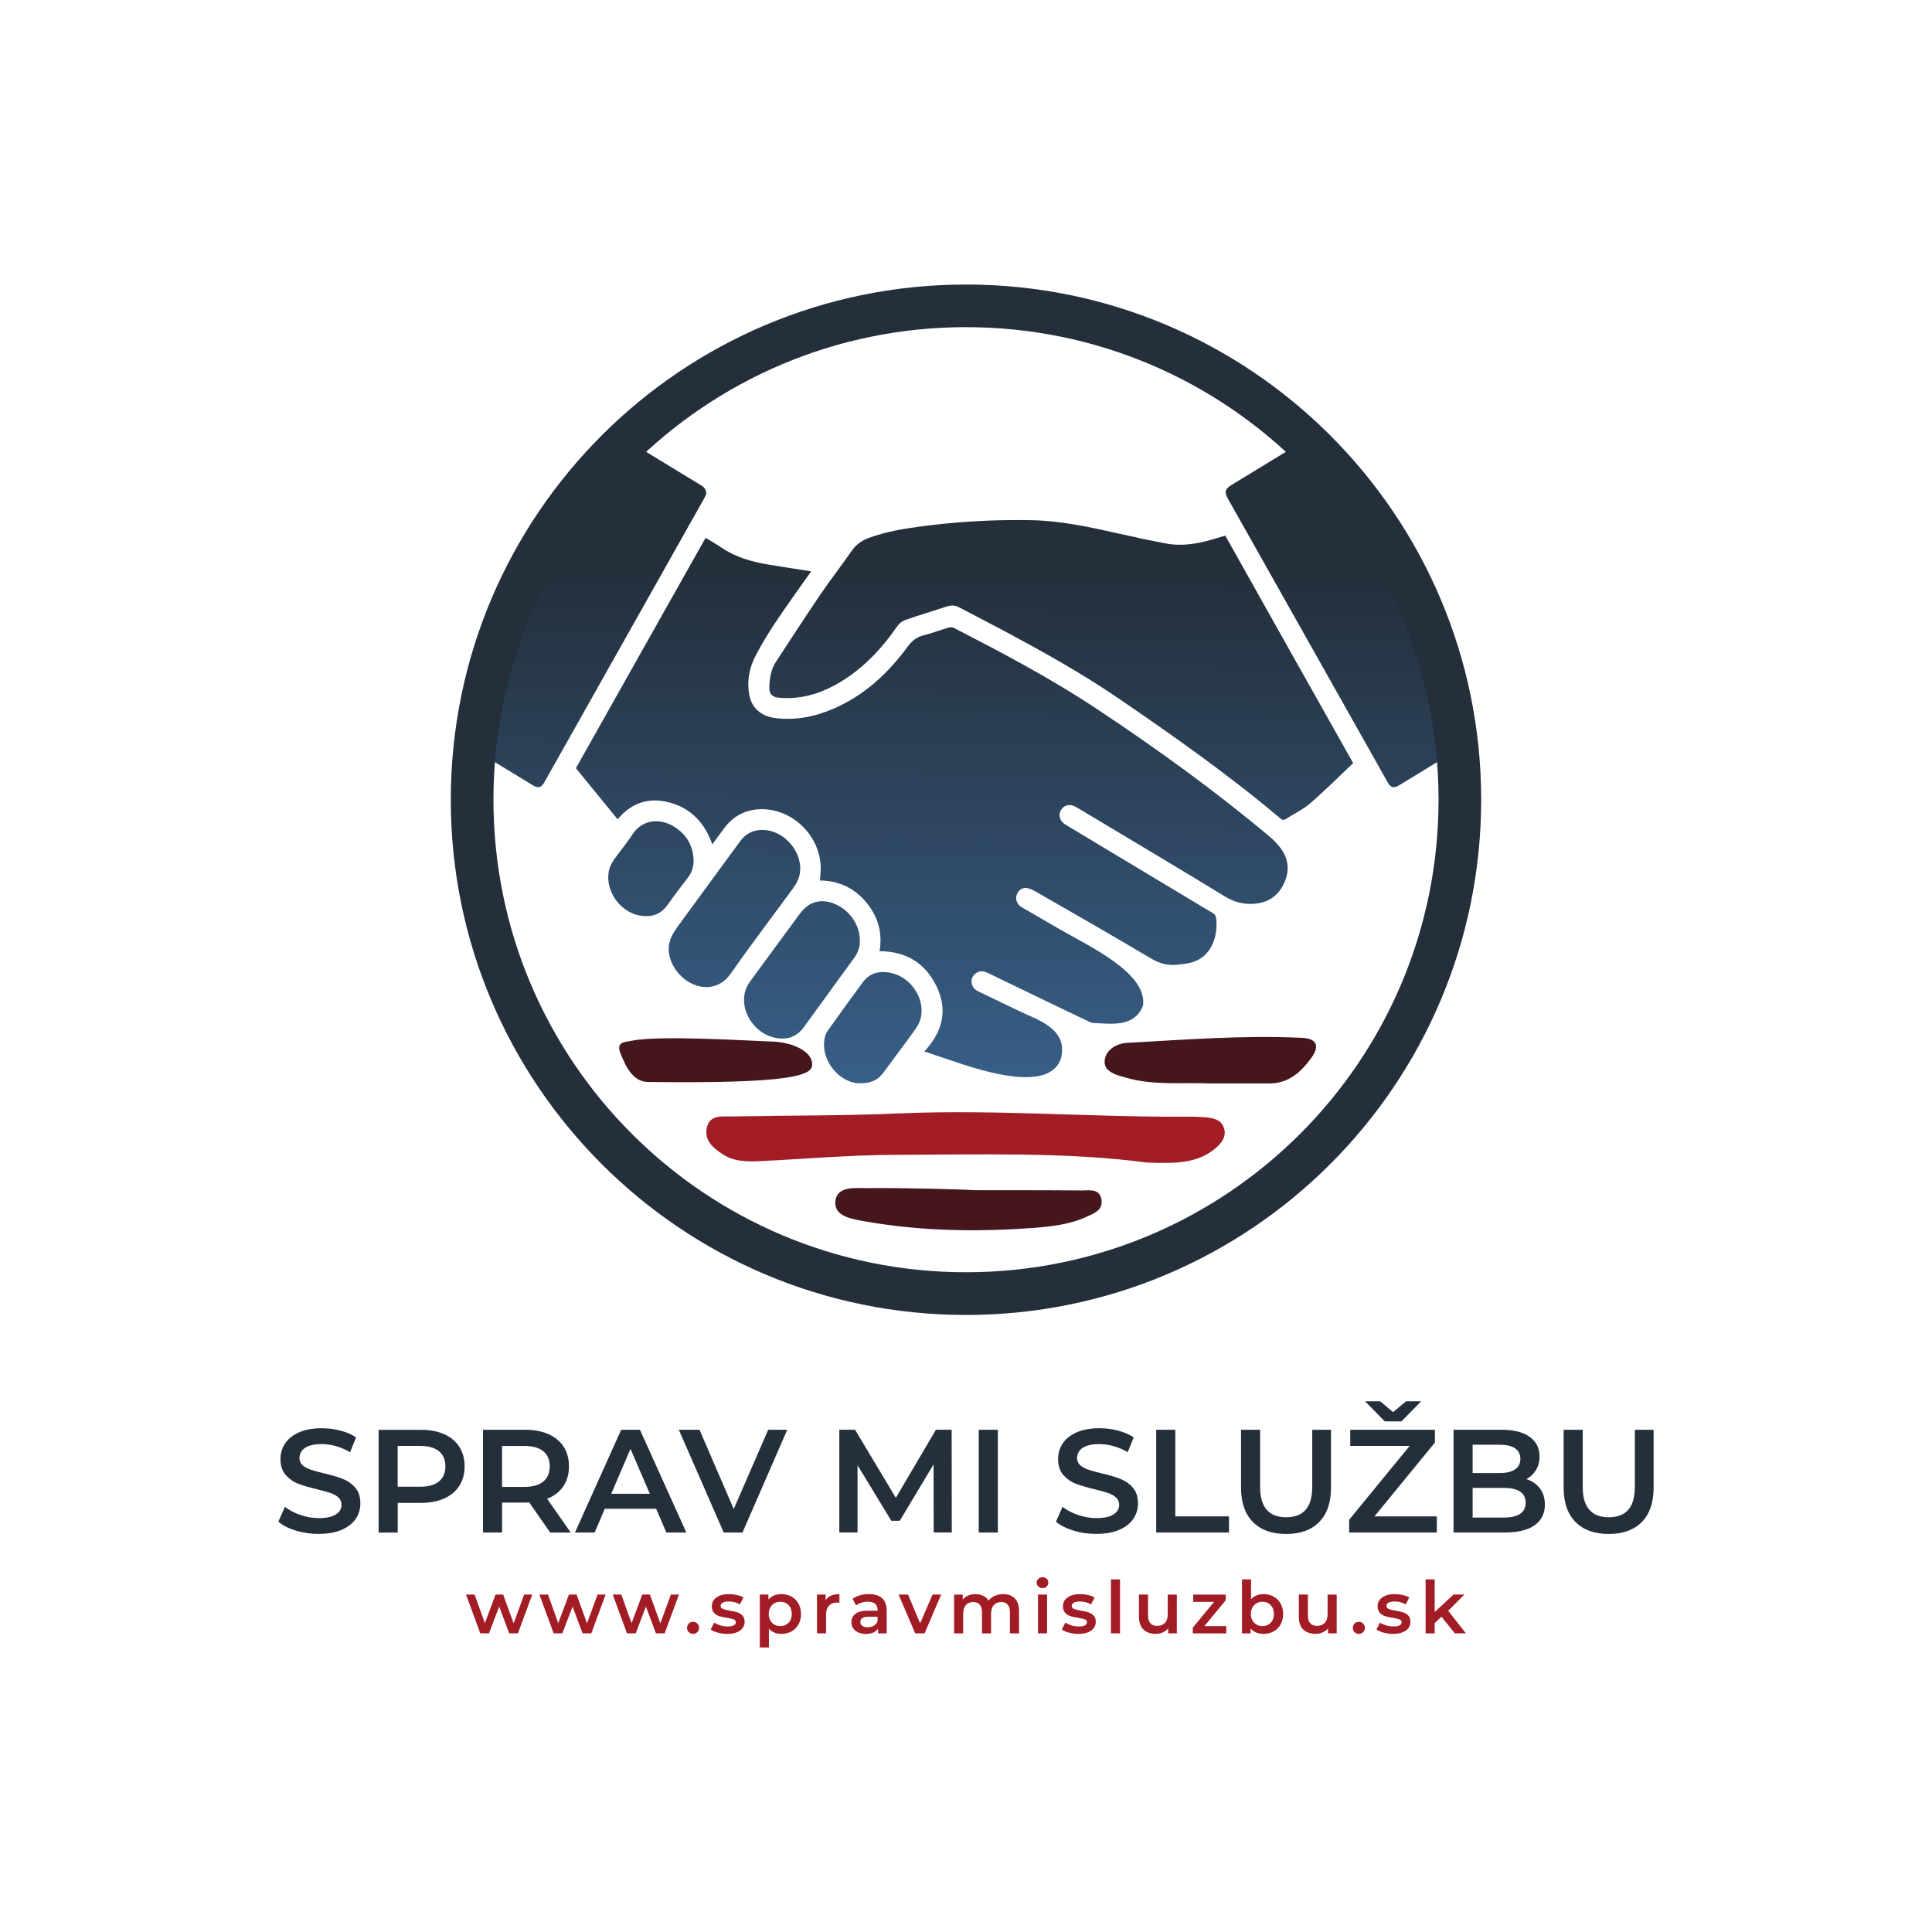 <?xml version="1.0" encoding="utf-8"?>
<!-- Generator: Adobe Illustrator 25.0.1, SVG Export Plug-In . SVG Version: 6.00 Build 0)  -->
<svg version="1.1" id="Vrstva_1" xmlns="http://www.w3.org/2000/svg" xmlns:xlink="http://www.w3.org/1999/xlink" x="0px" y="0px"
	 viewBox="0 0 425.2 425.2" style="enable-background:new 0 0 425.2 425.2;" xml:space="preserve">
<style type="text/css">
	.st0{fill:#242F3B;}
	.st1{fill:#A21C26;}
	.st2{fill:#45161B;}
	.st3{fill:url(#SVGID_1_);}
	.st4{fill:url(#SVGID_2_);}
	.st5{fill:url(#SVGID_3_);}
	.st6{fill:url(#SVGID_4_);}
	.st7{fill:url(#SVGID_5_);}
	.st8{fill:url(#SVGID_6_);}
	.st9{fill:url(#SVGID_7_);}
	.st10{fill:url(#SVGID_8_);}
</style>
<g>
	<g>
		<path class="st0" d="M65.12,336.86c-1.63-0.5-2.91-1.15-3.86-1.97l1.45-3.26c0.93,0.73,2.06,1.33,3.41,1.79
			c1.35,0.46,2.7,0.69,4.05,0.69c1.68,0,2.93-0.27,3.76-0.81c0.83-0.54,1.24-1.25,1.24-2.13c0-0.65-0.23-1.18-0.69-1.6
			s-1.05-0.75-1.76-0.99c-0.71-0.24-1.68-0.51-2.91-0.81c-1.72-0.41-3.12-0.82-4.18-1.23c-1.07-0.41-1.98-1.05-2.75-1.92
			s-1.15-2.05-1.15-3.54c0-1.25,0.34-2.38,1.02-3.41c0.68-1.02,1.7-1.83,3.07-2.44c1.37-0.6,3.04-0.9,5.02-0.9
			c1.38,0,2.73,0.17,4.07,0.52c1.33,0.34,2.49,0.84,3.46,1.49l-1.32,3.26c-0.99-0.58-2.02-1.02-3.1-1.33
			c-1.08-0.3-2.12-0.45-3.13-0.45c-1.66,0-2.89,0.28-3.7,0.84c-0.81,0.56-1.21,1.3-1.21,2.23c0,0.65,0.23,1.17,0.69,1.58
			c0.46,0.41,1.05,0.73,1.76,0.97s1.68,0.51,2.91,0.81c1.68,0.39,3.06,0.79,4.13,1.21c1.08,0.42,2,1.06,2.76,1.92
			c0.76,0.86,1.15,2.02,1.15,3.49c0,1.25-0.34,2.38-1.02,3.39c-0.68,1.01-1.71,1.82-3.08,2.42c-1.38,0.6-3.06,0.9-5.04,0.9
			C68.43,337.6,66.75,337.36,65.12,336.86z"/>
		<path class="st0" d="M97.75,315.64c1.45,0.65,2.57,1.57,3.34,2.78s1.16,2.64,1.16,4.3c0,1.64-0.39,3.06-1.16,4.28
			s-1.89,2.15-3.34,2.79c-1.45,0.65-3.16,0.97-5.12,0.97h-5.1v6.53h-4.2v-22.61h9.3C94.59,314.67,96.29,314.99,97.75,315.64z
			 M96.6,326.04c0.95-0.78,1.42-1.88,1.42-3.33c0-1.44-0.47-2.55-1.42-3.33s-2.34-1.16-4.17-1.16h-4.91v8.98h4.91
			C94.26,327.2,95.65,326.82,96.6,326.04z"/>
		<path class="st0" d="M121.09,337.28l-4.62-6.62c-0.19,0.02-0.48,0.03-0.87,0.03h-5.1v6.59h-4.2v-22.61h9.3
			c1.96,0,3.67,0.32,5.12,0.97c1.45,0.65,2.57,1.57,3.34,2.78s1.16,2.64,1.16,4.3c0,1.7-0.42,3.17-1.24,4.39
			c-0.83,1.23-2.02,2.14-3.57,2.75l5.2,7.43H121.09z M119.57,319.39c-0.95-0.78-2.34-1.16-4.17-1.16h-4.91v9.01h4.91
			c1.83,0,3.22-0.39,4.17-1.18s1.42-1.9,1.42-3.34C120.99,321.27,120.52,320.16,119.57,319.39z"/>
		<path class="st0" d="M144.41,332.05H133.1l-2.23,5.23h-4.33l10.17-22.61h4.13l10.21,22.61h-4.39L144.41,332.05z M143.02,328.75
			l-4.26-9.88l-4.23,9.88H143.02z"/>
		<path class="st0" d="M173.26,314.67l-9.85,22.61h-4.13l-9.88-22.61h4.55l7.53,17.44l7.59-17.44H173.26z"/>
		<path class="st0" d="M205.49,337.28l-0.03-14.99l-7.43,12.4h-1.87l-7.43-12.21v14.79h-4.01v-22.61h3.46l8.98,14.99l8.82-14.99
			h3.46l0.03,22.61H205.49z"/>
		<path class="st0" d="M215.41,314.67h4.2v22.61h-4.2V314.67z"/>
		<path class="st0" d="M236.26,336.86c-1.63-0.5-2.91-1.15-3.86-1.97l1.45-3.26c0.93,0.73,2.06,1.33,3.41,1.79
			c1.35,0.46,2.7,0.69,4.05,0.69c1.68,0,2.93-0.27,3.76-0.81c0.83-0.54,1.24-1.25,1.24-2.13c0-0.65-0.23-1.18-0.69-1.6
			s-1.05-0.75-1.76-0.99c-0.71-0.24-1.68-0.51-2.91-0.81c-1.72-0.41-3.12-0.82-4.18-1.23c-1.07-0.41-1.98-1.05-2.75-1.92
			c-0.76-0.87-1.15-2.05-1.15-3.54c0-1.25,0.34-2.38,1.02-3.41c0.68-1.02,1.7-1.83,3.07-2.44c1.37-0.6,3.04-0.9,5.02-0.9
			c1.38,0,2.73,0.17,4.07,0.52c1.34,0.34,2.49,0.84,3.46,1.49l-1.32,3.26c-0.99-0.58-2.03-1.02-3.1-1.33
			c-1.08-0.3-2.12-0.45-3.13-0.45c-1.66,0-2.89,0.28-3.7,0.84c-0.81,0.56-1.21,1.3-1.21,2.23c0,0.65,0.23,1.17,0.69,1.58
			c0.46,0.41,1.05,0.73,1.76,0.97s1.68,0.51,2.91,0.81c1.68,0.39,3.06,0.79,4.13,1.21s2,1.06,2.76,1.92
			c0.76,0.86,1.15,2.02,1.15,3.49c0,1.25-0.34,2.38-1.02,3.39c-0.68,1.01-1.71,1.82-3.08,2.42c-1.38,0.6-3.06,0.9-5.04,0.9
			C239.57,337.6,237.88,337.36,236.26,336.86z"/>
		<path class="st0" d="M254.46,314.67h4.2v19.06h11.82v3.55h-16.02V314.67z"/>
		<path class="st0" d="M275.75,334.97c-1.74-1.75-2.62-4.27-2.62-7.54v-12.76h4.2v12.6c0,4.44,1.92,6.65,5.75,6.65
			c3.81,0,5.72-2.22,5.72-6.65v-12.6h4.13v12.76c0,3.27-0.87,5.79-2.6,7.54c-1.73,1.76-4.16,2.63-7.29,2.63
			S277.49,336.73,275.75,334.97z"/>
		<path class="st0" d="M316.22,333.73v3.55h-19.29v-2.81l13.31-16.25h-13.08v-3.55h18.64v2.81l-13.31,16.25H316.22z M312.77,308.4
			l-4.33,4.42h-3.68l-4.33-4.42h3.33l2.84,2.39l2.84-2.39H312.77z"/>
		<path class="st0" d="M338.9,327.57c0.73,0.96,1.1,2.15,1.1,3.57c0,1.96-0.76,3.47-2.26,4.54c-1.51,1.07-3.71,1.6-6.59,1.6H319.9
			v-22.61h10.6c2.67,0,4.73,0.52,6.17,1.57c1.44,1.04,2.16,2.48,2.16,4.31c0,1.12-0.26,2.11-0.78,2.97c-0.52,0.86-1.23,1.53-2.13,2
			C337.18,325.93,338.17,326.62,338.9,327.57z M324.1,317.96v6.23h5.95c1.46,0,2.59-0.26,3.38-0.79c0.79-0.53,1.18-1.3,1.18-2.31
			c0-1.03-0.39-1.81-1.18-2.34c-0.79-0.53-1.91-0.79-3.38-0.79H324.1z M335.77,330.72c0-2.17-1.63-3.26-4.88-3.26h-6.79v6.53h6.79
			C334.14,333.99,335.77,332.9,335.77,330.72z"/>
		<path class="st0" d="M346.75,334.97c-1.74-1.75-2.62-4.27-2.62-7.54v-12.76h4.2v12.6c0,4.44,1.92,6.65,5.75,6.65
			c3.81,0,5.72-2.22,5.72-6.65v-12.6h4.13v12.76c0,3.27-0.87,5.79-2.6,7.54c-1.73,1.76-4.16,2.63-7.29,2.63
			S348.49,336.73,346.75,334.97z"/>
	</g>
	<g>
		<path class="st1" d="M117.14,350.93l-3.15,8.54h-1.92l-2.21-5.89l-2.24,5.89h-1.92l-3.14-8.54h1.89l2.26,6.3l2.35-6.3h1.68
			l2.3,6.34l2.32-6.34H117.14z"/>
		<path class="st1" d="M133.29,350.93l-3.15,8.54h-1.92l-2.21-5.89l-2.24,5.89h-1.92l-3.14-8.54h1.89l2.26,6.3l2.35-6.3h1.68
			l2.3,6.34l2.32-6.34H133.29z"/>
		<path class="st1" d="M149.43,350.93l-3.15,8.54h-1.92l-2.21-5.89l-2.24,5.89h-1.92l-3.14-8.54h1.89l2.26,6.3l2.35-6.3h1.68
			l2.3,6.34l2.32-6.34H149.43z"/>
		<path class="st1" d="M151.59,359.21c-0.26-0.25-0.38-0.57-0.38-0.95c0-0.39,0.13-0.71,0.38-0.96c0.25-0.25,0.56-0.37,0.94-0.37
			c0.37,0,0.69,0.12,0.94,0.37c0.25,0.25,0.38,0.57,0.38,0.96c0,0.38-0.13,0.7-0.38,0.95c-0.26,0.25-0.57,0.38-0.93,0.38
			C152.16,359.59,151.85,359.46,151.59,359.21z"/>
		<path class="st1" d="M157.99,359.32c-0.66-0.18-1.19-0.41-1.58-0.69l0.77-1.52c0.38,0.26,0.85,0.46,1.38,0.62
			c0.54,0.15,1.07,0.23,1.59,0.23c1.19,0,1.79-0.32,1.79-0.94c0-0.3-0.15-0.51-0.46-0.62s-0.79-0.23-1.46-0.34
			c-0.7-0.11-1.28-0.23-1.72-0.37c-0.44-0.14-0.83-0.38-1.15-0.73s-0.49-0.83-0.49-1.45c0-0.81,0.34-1.46,1.02-1.94
			c0.68-0.49,1.59-0.73,2.74-0.73c0.59,0,1.17,0.07,1.76,0.2c0.59,0.13,1.07,0.31,1.44,0.54l-0.77,1.52
			c-0.73-0.43-1.54-0.64-2.45-0.64c-0.59,0-1.03,0.09-1.34,0.26s-0.46,0.41-0.46,0.7c0,0.32,0.16,0.55,0.49,0.68
			c0.33,0.13,0.83,0.26,1.51,0.38c0.68,0.11,1.24,0.23,1.68,0.37s0.81,0.37,1.13,0.7c0.31,0.33,0.47,0.8,0.47,1.41
			c0,0.8-0.35,1.44-1.04,1.92c-0.69,0.48-1.64,0.72-2.83,0.72C159.33,359.59,158.65,359.5,157.99,359.32z"/>
		<path class="st1" d="M174.19,351.38c0.66,0.36,1.17,0.87,1.54,1.54c0.37,0.66,0.56,1.42,0.56,2.29c0,0.86-0.19,1.63-0.56,2.3
			c-0.37,0.67-0.89,1.18-1.54,1.54c-0.66,0.36-1.4,0.54-2.23,0.54c-1.15,0-2.06-0.38-2.74-1.15v4.14h-2v-11.65h1.9v1.12
			c0.33-0.41,0.74-0.71,1.22-0.91c0.48-0.2,1.02-0.3,1.61-0.3C172.79,350.84,173.53,351.02,174.19,351.38z M173.55,357.14
			c0.47-0.49,0.71-1.14,0.71-1.94c0-0.8-0.24-1.44-0.71-1.94c-0.47-0.49-1.08-0.74-1.82-0.74c-0.48,0-0.91,0.11-1.3,0.33
			c-0.38,0.22-0.69,0.53-0.91,0.94c-0.22,0.41-0.34,0.87-0.34,1.41c0,0.53,0.11,1,0.34,1.41c0.22,0.41,0.53,0.72,0.91,0.94
			c0.38,0.22,0.82,0.33,1.3,0.33C172.47,357.88,173.08,357.63,173.55,357.14z"/>
		<path class="st1" d="M184.74,350.84v1.9c-0.17-0.03-0.33-0.05-0.46-0.05c-0.78,0-1.39,0.23-1.82,0.68
			c-0.44,0.45-0.66,1.11-0.66,1.96v4.14h-2v-8.54h1.9v1.25C182.28,351.28,183.29,350.84,184.74,350.84z"/>
		<path class="st1" d="M194.14,351.74c0.67,0.6,1,1.51,1,2.73v5.01h-1.89v-1.04c-0.25,0.37-0.59,0.66-1.05,0.86
			c-0.45,0.2-1,0.3-1.64,0.3c-0.64,0-1.2-0.11-1.68-0.33s-0.85-0.52-1.11-0.91c-0.26-0.39-0.39-0.83-0.39-1.32
			c0-0.77,0.29-1.38,0.86-1.85c0.57-0.46,1.47-0.7,2.7-0.7h2.21v-0.13c0-0.6-0.18-1.06-0.54-1.38s-0.89-0.48-1.59-0.48
			c-0.48,0-0.95,0.07-1.42,0.22s-0.86,0.36-1.18,0.62l-0.78-1.46c0.45-0.34,0.99-0.6,1.62-0.78c0.63-0.18,1.3-0.27,2-0.27
			C192.51,350.84,193.48,351.14,194.14,351.74z M192.32,357.79c0.39-0.23,0.66-0.56,0.82-0.98v-0.99h-2.06
			c-1.15,0-1.73,0.38-1.73,1.14c0,0.36,0.14,0.65,0.43,0.86c0.29,0.21,0.69,0.32,1.2,0.32
			C191.48,358.13,191.93,358.02,192.32,357.79z"/>
		<path class="st1" d="M207.14,350.93l-3.66,8.54h-2.06l-3.66-8.54h2.08l2.66,6.34l2.74-6.34H207.14z"/>
		<path class="st1" d="M223.33,351.77c0.63,0.62,0.94,1.56,0.94,2.81v4.9h-2v-4.64c0-0.75-0.17-1.31-0.5-1.69
			c-0.33-0.38-0.8-0.57-1.42-0.57c-0.67,0-1.21,0.22-1.62,0.66c-0.41,0.44-0.61,1.08-0.61,1.9v4.34h-2v-4.64
			c0-0.75-0.17-1.31-0.5-1.69c-0.33-0.38-0.81-0.57-1.42-0.57c-0.68,0-1.22,0.22-1.62,0.66c-0.4,0.44-0.6,1.07-0.6,1.9v4.34h-2
			v-8.54h1.9v1.09c0.32-0.38,0.72-0.68,1.2-0.88c0.48-0.2,1.01-0.3,1.6-0.3c0.64,0,1.21,0.12,1.7,0.36c0.5,0.24,0.89,0.59,1.18,1.06
			c0.35-0.45,0.8-0.8,1.36-1.05c0.55-0.25,1.17-0.38,1.84-0.38C221.85,350.84,222.7,351.15,223.33,351.77z"/>
		<path class="st1" d="M228.53,349.18c-0.25-0.23-0.37-0.51-0.37-0.86c0-0.34,0.12-0.63,0.37-0.86c0.25-0.23,0.55-0.34,0.91-0.34
			c0.36,0,0.67,0.11,0.91,0.33c0.25,0.22,0.37,0.49,0.37,0.82c0,0.35-0.12,0.65-0.36,0.89c-0.24,0.24-0.55,0.36-0.92,0.36
			C229.08,349.52,228.78,349.41,228.53,349.18z M228.44,350.93h2v8.54h-2V350.93z"/>
		<path class="st1" d="M235.27,359.32c-0.66-0.18-1.19-0.41-1.58-0.69l0.77-1.52c0.38,0.26,0.85,0.46,1.38,0.62
			c0.54,0.15,1.07,0.23,1.59,0.23c1.19,0,1.79-0.32,1.79-0.94c0-0.3-0.15-0.51-0.46-0.62s-0.79-0.23-1.46-0.34
			c-0.7-0.11-1.28-0.23-1.72-0.37c-0.44-0.14-0.83-0.38-1.15-0.73s-0.49-0.83-0.49-1.45c0-0.81,0.34-1.46,1.02-1.94
			c0.68-0.49,1.59-0.73,2.74-0.73c0.59,0,1.17,0.07,1.76,0.2c0.59,0.13,1.07,0.31,1.44,0.54l-0.77,1.52
			c-0.73-0.43-1.54-0.64-2.45-0.64c-0.59,0-1.03,0.09-1.34,0.26s-0.46,0.41-0.46,0.7c0,0.32,0.16,0.55,0.49,0.68
			c0.33,0.13,0.83,0.26,1.51,0.38c0.68,0.11,1.24,0.23,1.68,0.37s0.81,0.37,1.13,0.7c0.31,0.33,0.47,0.8,0.47,1.41
			c0,0.8-0.35,1.44-1.04,1.92c-0.69,0.48-1.64,0.72-2.83,0.72C236.61,359.59,235.93,359.5,235.27,359.32z"/>
		<path class="st1" d="M244.5,347.6h2v11.87h-2V347.6z"/>
		<path class="st1" d="M259,350.93v8.54h-1.9v-1.09c-0.32,0.38-0.72,0.68-1.2,0.89c-0.48,0.21-1,0.31-1.55,0.31
			c-1.14,0-2.04-0.32-2.7-0.95c-0.66-0.63-0.98-1.58-0.98-2.82v-4.88h2v4.61c0,0.77,0.17,1.34,0.52,1.72s0.84,0.57,1.48,0.57
			c0.71,0,1.28-0.22,1.7-0.66c0.42-0.44,0.63-1.08,0.63-1.91v-4.32H259z"/>
		<path class="st1" d="M269.89,357.88v1.6h-7.38v-1.26l4.69-5.68h-4.59v-1.6h7.15v1.26l-4.7,5.68H269.89z"/>
		<path class="st1" d="M280.3,351.38c0.66,0.36,1.17,0.87,1.54,1.54c0.37,0.66,0.56,1.42,0.56,2.29c0,0.86-0.19,1.63-0.56,2.3
			c-0.37,0.67-0.89,1.18-1.54,1.54c-0.66,0.36-1.4,0.54-2.23,0.54c-0.59,0-1.12-0.1-1.61-0.3c-0.49-0.2-0.89-0.51-1.22-0.91v1.1
			h-1.9V347.6h2v4.37c0.34-0.37,0.74-0.66,1.21-0.85c0.46-0.19,0.97-0.29,1.53-0.29C278.9,350.84,279.65,351.02,280.3,351.38z
			 M279.66,357.14c0.47-0.49,0.71-1.14,0.71-1.94c0-0.8-0.24-1.44-0.71-1.94c-0.47-0.49-1.08-0.74-1.82-0.74
			c-0.48,0-0.91,0.11-1.3,0.33c-0.38,0.22-0.69,0.53-0.91,0.94c-0.22,0.41-0.34,0.87-0.34,1.41c0,0.53,0.11,1,0.34,1.41
			c0.22,0.41,0.53,0.72,0.91,0.94c0.38,0.22,0.82,0.33,1.3,0.33C278.58,357.88,279.19,357.63,279.66,357.14z"/>
		<path class="st1" d="M294.18,350.93v8.54h-1.9v-1.09c-0.32,0.38-0.72,0.68-1.2,0.89c-0.48,0.21-1,0.31-1.55,0.31
			c-1.14,0-2.04-0.32-2.7-0.95c-0.66-0.63-0.98-1.58-0.98-2.82v-4.88h2v4.61c0,0.77,0.17,1.34,0.52,1.72s0.84,0.57,1.48,0.57
			c0.71,0,1.28-0.22,1.7-0.66c0.42-0.44,0.63-1.08,0.63-1.91v-4.32H294.18z"/>
		<path class="st1" d="M298.12,359.21c-0.26-0.25-0.38-0.57-0.38-0.95c0-0.39,0.13-0.71,0.38-0.96c0.25-0.25,0.56-0.37,0.94-0.37
			c0.37,0,0.69,0.12,0.94,0.37c0.25,0.25,0.38,0.57,0.38,0.96c0,0.38-0.13,0.7-0.38,0.95c-0.26,0.25-0.57,0.38-0.93,0.38
			C298.68,359.59,298.37,359.46,298.12,359.21z"/>
		<path class="st1" d="M304.52,359.32c-0.66-0.18-1.19-0.41-1.58-0.69l0.77-1.52c0.38,0.26,0.85,0.46,1.38,0.62
			c0.54,0.15,1.07,0.23,1.59,0.23c1.19,0,1.79-0.32,1.79-0.94c0-0.3-0.15-0.51-0.46-0.62s-0.79-0.23-1.46-0.34
			c-0.7-0.11-1.28-0.23-1.72-0.37c-0.44-0.14-0.83-0.38-1.15-0.73s-0.49-0.83-0.49-1.45c0-0.81,0.34-1.46,1.02-1.94
			c0.68-0.49,1.59-0.73,2.74-0.73c0.59,0,1.17,0.07,1.76,0.2c0.59,0.13,1.07,0.31,1.44,0.54l-0.77,1.52
			c-0.73-0.43-1.54-0.64-2.45-0.64c-0.59,0-1.03,0.09-1.34,0.26s-0.46,0.41-0.46,0.7c0,0.32,0.16,0.55,0.49,0.68
			c0.33,0.13,0.83,0.26,1.51,0.38c0.68,0.11,1.24,0.23,1.68,0.37s0.81,0.37,1.13,0.7c0.31,0.33,0.47,0.8,0.47,1.41
			c0,0.8-0.35,1.44-1.04,1.92c-0.69,0.48-1.64,0.72-2.83,0.72C305.86,359.59,305.18,359.5,304.52,359.32z"/>
		<path class="st1" d="M317.24,355.81l-1.49,1.41v2.26h-2V347.6h2v7.17l4.14-3.84h2.4l-3.57,3.58l3.9,4.96h-2.43L317.24,355.81z"/>
	</g>
	<g>
		<g>
			<path class="st1" d="M252.42,255.86c-17.46-2.33-36.4-1.76-55.32-1.7c-9.98,0.03-19.96,0.91-29.94,1.39
				c-2.75,0.13-5.56,0.09-7.94-1.42c-2.16-1.36-4.39-3.15-3.62-6.1c0.72-2.78,3.41-2.28,5.51-2.32c12.19-0.24,24.4-0.13,36.57-0.66
				c21.49-0.94,42.92,0.89,64.39,0.71c1.09-0.01,2.18,0.06,3.27,0.15c1.69,0.14,3.41,0.5,4.01,2.29c0.68,2.02-0.6,3.5-2.03,4.67
				C263.34,256.12,258.57,256.05,252.42,255.86z"/>
			<path class="st2" d="M238.06,262c1.71,0.01,4-0.49,4.36,2.08c0.32,2.28-1.65,2.96-3.33,3.73c-3.89,1.78-8.07,2.17-12.25,2.47
				c-12.21,0.87-24.39,0.65-36.46-1.48c-2.69-0.48-6.87-1.01-6.53-4.41c0.35-3.49,4.45-2.88,7.25-2.91
				c7.25-0.08,21.21,0.27,23.23,0.46C214.48,261.94,230.23,261.93,238.06,262z"/>
			<path class="st2" d="M266.32,238.45c-6.15-0.26-12.37,0.47-18.41-1.24c-2-0.57-4.72-1.19-4.8-3.38
				c-0.08-2.57,2.48-4.18,4.87-4.31c12.86-0.71,25.73-1.72,38.62-1.11c3,0.14,3.95,1.67,2.1,4.27c-2.28,3.2-5.04,5.76-9.32,5.77
				C275.04,238.47,270.68,238.45,266.32,238.45z"/>
			<path class="st2" d="M169.66,229.21c1.6,0.04,3.25,0.29,4.76,0.81c2.11,0.72,4.41,2.15,4.32,4.37
				c-0.08,2.22-4.33,4.15-36.16,3.73c-3.3-0.02-4.92-3.49-6.06-6.39c-0.99-2.52,1.1-2.38,2.72-2.71
				C145.21,227.8,165.5,229.1,169.66,229.21z"/>
		</g>
		<g>
			<linearGradient id="SVGID_1_" gradientUnits="userSpaceOnUse" x1="203.792" y1="327.023" x2="205.57" y2="126.134">
				<stop  offset="0" style="stop-color:#4785C5"/>
				<stop  offset="1" style="stop-color:#242F3B"/>
			</linearGradient>
			<path class="st3" d="M233.46,233.1c-3.22,8.58-22.18,0.83-27.71-0.91c-0.7-0.22-1.4-0.46-2.34-0.77
				c4.01-4.27,5.27-9.06,2.7-14.36c-2.48-5.12-6.7-7.69-12.53-7.72c0.67-4.02-0.34-7.65-2.95-10.77c-2.62-3.13-6.02-4.74-10.16-4.79
				c0.06-0.93,0.15-1.81,0.15-2.69c0-7-6.1-13.09-13.08-13c-3.35,0.04-6.09,1.44-8.12,4.13c-0.87,1.16-1.72,2.34-2.66,3.61
				c-1.58-4.54-4.45-7.72-8.98-9.09c-4.66-1.4-8.68-0.25-11.84,3.58c-3.07-3.76-6.11-7.48-9.2-11.25c9.48-16.84,19-33.75,28.55-50.7
				c1.19,0.73,2.36,1.37,3.45,2.12c3.17,2.17,6.75,3.16,10.47,3.78c2.96,0.49,5.93,0.94,8.89,1.41c0.11,0.02,0.21,0.04,0.41,0.09
				c-1.23,1.74-2.43,3.39-3.6,5.07c-3.15,4.51-6.37,8.98-8.83,13.92c-1.29,2.6-1.7,5.45-1.15,8.34c0.51,2.64,2.6,4.51,5.47,4.9
				c4.6,0.63,9-0.25,13.21-2.1c6.7-2.94,11.86-7.74,16.13-13.56c0.93-1.27,1.93-2.1,3.45-2.49c1.89-0.49,3.74-1.18,5.61-1.74
				c0.33-0.1,0.79-0.08,1.09,0.07c10.74,5.51,21.42,11.15,31.48,17.83c13.12,8.7,25.87,17.91,37.95,28.02
				c0.93,0.78,1.79,1.66,2.52,2.63c1.79,2.39,2.02,5,0.76,7.73c-1.31,2.83-3.56,4.31-6.64,4.52c-2.28,0.16-4.33-0.36-6.34-1.59
				c-9.64-5.89-19.35-11.66-29.04-17.47c-1.25-0.75-2.5-1.5-3.75-2.24c-1.29-0.76-2.64-0.49-3.33,0.67c-0.66,1.1-0.25,2.46,0.98,3.2
				c9.4,5.65,18.81,11.29,28.21,16.94c1.38,0.83,2.74,1.67,4.14,2.47c0.51,0.29,0.76,0.62,0.83,1.23c0.22,2-0.01,3.92-0.85,5.75
				c-1.2,2.61-3.33,3.94-6.14,4.26c-0.47,0.05-0.94,0.11-1.42,0.17c-2.13,0.27-4-0.21-5.9-1.34c-8.43-5.01-16.95-9.88-25.45-14.77
				c-0.65-0.37-1.4-0.72-2.13-0.77c-1-0.07-1.85,0.78-2.08,1.76c-0.22,0.92,0.23,1.93,1.17,2.48c2.82,1.65,5.66,3.28,8.48,4.92
				c6.28,3.64,19.26,9.56,18.21,16.75c-1.07,2.84-3.47,3.86-6.31,3.96c-1.63,0.06-3.27-0.09-4.9-0.17
				c-0.25-0.01-15.51-7.4-22.89-10.97c-0.79-0.38-1.57-0.57-2.38-0.13c-0.8,0.43-1.26,1.11-1.24,2.02c0.02,1.01,0.56,1.71,1.48,2.15
				c3,1.44,6,2.88,8.99,4.33C228.38,224.48,235.25,226.43,233.46,233.1z"/>
			<linearGradient id="SVGID_2_" gradientUnits="userSpaceOnUse" x1="232.068" y1="327.273" x2="233.846" y2="126.384">
				<stop  offset="0" style="stop-color:#4785C5"/>
				<stop  offset="1" style="stop-color:#242F3B"/>
			</linearGradient>
			<path class="st4" d="M297.81,167.95c-3.16,2.98-6.2,6.04-9.46,8.85c-1.6,1.38-3.58,2.31-5.38,3.45
				c-0.44,0.28-0.76,0.24-1.17-0.11c-11.38-9.61-23.53-18.18-35.82-26.56c-7.87-5.37-16.18-10-24.56-14.5
				c-3.43-1.84-6.9-3.6-10.34-5.42c-0.88-0.47-1.71-0.51-2.65-0.2c-3.05,1-6.12,1.92-9.15,2.97c-0.67,0.23-1.37,0.76-1.77,1.34
				c-3.69,5.33-8.07,9.92-13.81,13.05c-3.73,2.03-7.72,3.07-11.99,2.77c-1.86-0.13-2.49-0.83-2.39-2.68c0.1-1.85,0.4-3.67,1.45-5.26
				c3.26-4.97,6.49-9.96,9.83-14.88c2.19-3.22,4.6-6.29,6.82-9.5c0.98-1.43,2.25-2.32,3.83-2.9c3.54-1.29,7.23-1.95,10.94-2.45
				c8.21-1.11,16.46-1.6,24.75-1.44c6.18,0.12,12.21,1.36,18.22,2.72c3.82,0.86,7.65,1.69,11.5,2.42c3.34,0.63,6.63,0.09,9.87-0.81
				c1.02-0.29,2.04-0.6,3.13-0.93C279.01,134.57,288.4,151.24,297.81,167.95z"/>
			<linearGradient id="SVGID_3_" gradientUnits="userSpaceOnUse" x1="295.297" y1="327.833" x2="297.075" y2="126.944">
				<stop  offset="0" style="stop-color:#4785C5"/>
				<stop  offset="1" style="stop-color:#242F3B"/>
			</linearGradient>
			<path class="st5" d="M286.92,97.15c1.08-0.05,1.4,0.53,1.73,1.11c2.08,3.7,4.17,7.41,6.25,11.11
				c9.62,17.09,19.25,34.18,28.87,51.28c0.79,1.4,0.61,2.14-0.73,2.96c-5.05,3.08-10.1,6.16-15.15,9.24
				c-1.14,0.69-1.82,0.51-2.48-0.66c-9.22-16.37-18.43-32.74-27.65-49.1c-2.49-4.43-4.99-8.85-7.49-13.28
				c-0.85-1.51-0.69-2.19,0.77-3.08c5.02-3.07,10.05-6.13,15.08-9.19C286.45,97.34,286.81,97.21,286.92,97.15z"/>
			<linearGradient id="SVGID_4_" gradientUnits="userSpaceOnUse" x1="126.506" y1="326.339" x2="128.284" y2="125.45">
				<stop  offset="0" style="stop-color:#4785C5"/>
				<stop  offset="1" style="stop-color:#242F3B"/>
			</linearGradient>
			<path class="st6" d="M155.44,108.64c-0.1,0.24-0.25,0.66-0.46,1.04c-8.29,14.74-16.59,29.47-24.89,44.21
				c-3.43,6.09-6.85,12.17-10.28,18.26c-0.68,1.21-1.36,1.4-2.54,0.68c-5.05-3.08-10.1-6.16-15.15-9.24
				c-1.29-0.79-1.48-1.54-0.71-2.89c6.65-11.81,13.29-23.62,19.94-35.43c5.06-8.99,10.12-17.97,15.19-26.95
				c0.75-1.33,1.35-1.5,2.65-0.71c5.03,3.06,10.05,6.13,15.08,9.19C154.91,107.17,155.41,107.63,155.44,108.64z"/>
			<linearGradient id="SVGID_5_" gradientUnits="userSpaceOnUse" x1="160.531" y1="326.64" x2="162.309" y2="125.751">
				<stop  offset="0" style="stop-color:#4785C5"/>
				<stop  offset="1" style="stop-color:#242F3B"/>
			</linearGradient>
			<path class="st7" d="M167.83,182.65c5.19,0.04,9.53,5.74,7.96,10.55c-0.3,0.91-0.86,1.76-1.43,2.54
				c-4.49,6.15-9.12,12.2-13.47,18.45c-2.76,3.97-7.03,3.62-9.96,1.5c-2.87-2.07-4.44-5.73-3.46-8.73c0.44-1.34,1.34-2.57,2.18-3.73
				c4.4-6.06,8.86-12.09,13.29-18.14C164.17,183.42,165.79,182.64,167.83,182.65z"/>
			<linearGradient id="SVGID_6_" gradientUnits="userSpaceOnUse" x1="175.489" y1="326.772" x2="177.267" y2="125.883">
				<stop  offset="0" style="stop-color:#4785C5"/>
				<stop  offset="1" style="stop-color:#242F3B"/>
			</linearGradient>
			<path class="st8" d="M189.24,207.11c0.04,1.3-0.41,2.55-1.25,3.7c-3.71,5.09-7.4,10.2-11.11,15.3c-1.58,2.16-3.73,2.81-6.29,2.29
				c-4.61-0.94-7.86-6-6.56-10.31c0.23-0.75,0.62-1.49,1.09-2.13c3.62-4.97,7.28-9.93,10.93-14.88c2.04-2.77,4.84-3.46,8-1.99
				C187.2,200.57,189.26,203.7,189.24,207.11z"/>
			<linearGradient id="SVGID_7_" gradientUnits="userSpaceOnUse" x1="191.199" y1="326.911" x2="192.977" y2="126.022">
				<stop  offset="0" style="stop-color:#4785C5"/>
				<stop  offset="1" style="stop-color:#242F3B"/>
			</linearGradient>
			<path class="st9" d="M189.24,238.41c-4.57-0.02-8.77-5.18-7.73-10.02c0.12-0.56,0.36-1.14,0.7-1.61
				c2.54-3.56,5.09-7.11,7.69-10.62c1.51-2.04,3.64-2.54,6.04-2.07c4.22,0.81,7.43,5.17,6.81,9.4c-0.14,0.96-0.55,1.97-1.11,2.76
				c-2.34,3.3-4.79,6.52-7.18,9.77C193.26,237.66,191.65,238.45,189.24,238.41z"/>
			<linearGradient id="SVGID_8_" gradientUnits="userSpaceOnUse" x1="142.057" y1="326.476" x2="143.834" y2="125.588">
				<stop  offset="0" style="stop-color:#4785C5"/>
				<stop  offset="1" style="stop-color:#242F3B"/>
			</linearGradient>
			<path class="st10" d="M152.65,189.36c0.01,1.42-0.41,2.69-1.27,3.82c-1.48,1.94-2.99,3.86-4.37,5.86
				c-1.65,2.39-3.88,2.96-6.55,2.38c-4.5-0.99-7.65-6.2-6.27-10.42c0.22-0.69,0.62-1.35,1.04-1.95c1.28-1.79,2.71-3.48,3.9-5.32
				c2.32-3.59,6.3-3.65,9.3-1.75C151.11,183.68,152.56,186.15,152.65,189.36z"/>
		</g>
		<path class="st0" d="M212.6,62.62c-62.62,0-113.39,50.76-113.39,113.39c0,62.62,50.76,113.39,113.39,113.39
			S325.98,238.62,325.98,176C325.98,113.38,275.22,62.62,212.6,62.62z M212.6,280c-57.44,0-104-46.56-104-104
			c0-57.44,46.56-104,104-104s104,46.56,104,104C316.6,233.44,270.04,280,212.6,280z"/>
	</g>
</g>
</svg>
